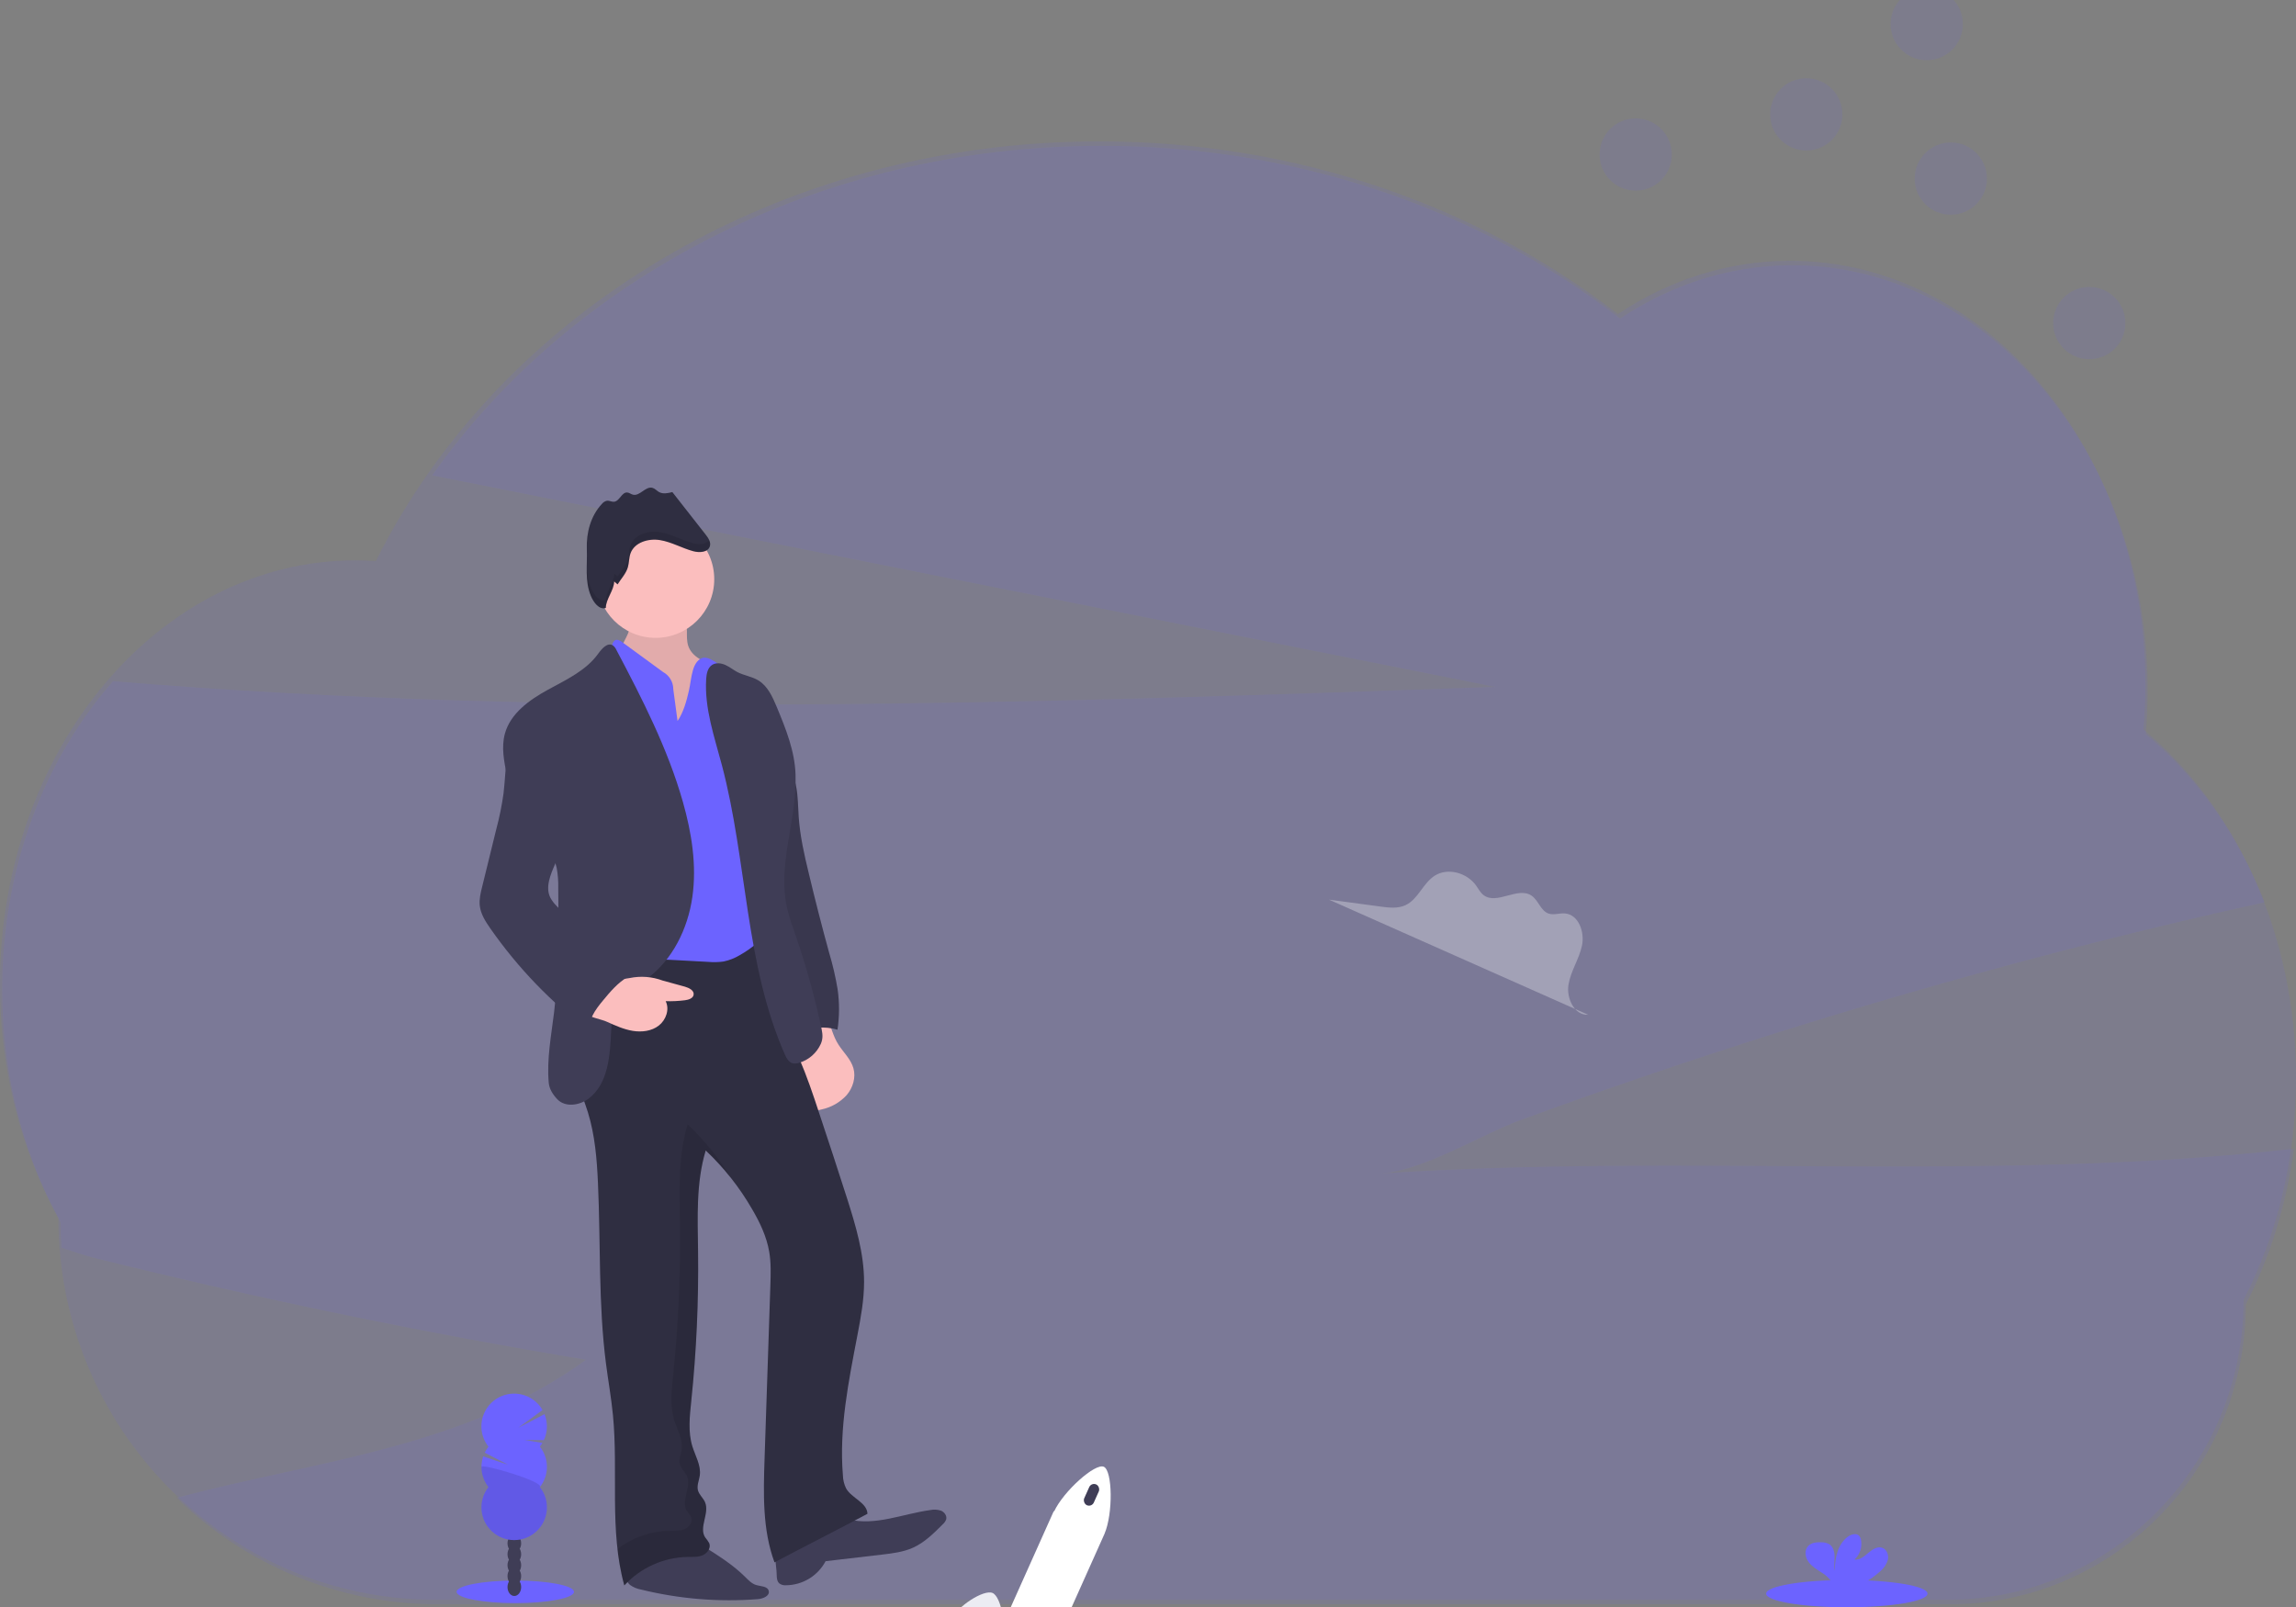 <svg id="e9tj3w9yvf2n1" xmlns="http://www.w3.org/2000/svg" xmlns:xlink="http://www.w3.org/1999/xlink" viewBox="0 0 1144 800.93" shape-rendering="geometricPrecision" text-rendering="geometricPrecision"><rect x="0" y="0" width="1144" height="800.93" fill="#808080" stroke="none"/><style><![CDATA[#e9tj3w9yvf2n36_to {animation: e9tj3w9yvf2n36_to__to 3000ms linear infinite normal forwards}@keyframes e9tj3w9yvf2n36_to__to { 0% {transform: translate(482.655px,856.331px)} 26.667% {transform: translate(662.17px,549.564px)} 60% {transform: translate(817.247px,310.233px)} 100% {transform: translate(1018.753px,-20.44px)} }#e9tj3w9yvf2n51_ts {animation: e9tj3w9yvf2n51_ts__ts 3000ms linear infinite normal forwards}@keyframes e9tj3w9yvf2n51_ts__ts { 0% {transform: translate(815px,77px) scale(1.5,1.5)} 10% {transform: translate(815px,77px) scale(2,2)} 20% {transform: translate(815px,77px) scale(1.5,1.5)} 30% {transform: translate(815px,77px) scale(1,1)} 40% {transform: translate(815px,77px) scale(0.5,0.5)} 46.667% {transform: translate(815px,77px) scale(1,1)} 56.667% {transform: translate(815px,77px) scale(1.5,1.5)} 66.667% {transform: translate(815px,77px) scale(2,2)} 76.667% {transform: translate(815px,77px) scale(3,3)} 83.333% {transform: translate(815px,77px) scale(2,2)} 93.333% {transform: translate(815px,77px) scale(1,1)} 100% {transform: translate(815px,77px) scale(0.5,0.5)} }#e9tj3w9yvf2n52_ts {animation: e9tj3w9yvf2n52_ts__ts 3000ms linear infinite normal forwards}@keyframes e9tj3w9yvf2n52_ts__ts { 0% {transform: translate(960px,12px) scale(1.5,1.5);animation-timing-function: step-end} 10% {transform: translate(960px,12px) scale(2,2);animation-timing-function: step-end} 20% {transform: translate(960px,12px) scale(1.5,1.5);animation-timing-function: step-end} 30% {transform: translate(960px,12px) scale(1,1);animation-timing-function: step-end} 40% {transform: translate(960px,12px) scale(0.5,0.5);animation-timing-function: step-end} 46.667% {transform: translate(960px,12px) scale(1,1);animation-timing-function: step-end} 56.667% {transform: translate(960px,12px) scale(1.5,1.5);animation-timing-function: step-end} 66.667% {transform: translate(960px,12px) scale(2,2);animation-timing-function: step-end} 76.667% {transform: translate(960px,12px) scale(3,3);animation-timing-function: step-end} 83.333% {transform: translate(960px,12px) scale(2,2);animation-timing-function: step-end} 93.333% {transform: translate(960px,12px) scale(1,1);animation-timing-function: step-end} 100% {transform: translate(960px,12px) scale(0.5,0.5)} }#e9tj3w9yvf2n53_ts {animation: e9tj3w9yvf2n53_ts__ts 3000ms linear infinite normal forwards}@keyframes e9tj3w9yvf2n53_ts__ts { 0% {transform: translate(972px,89px) scale(1.5,1.5)} 10% {transform: translate(972px,89px) scale(2,2)} 20% {transform: translate(972px,89px) scale(1.5,1.5)} 30% {transform: translate(972px,89px) scale(1,1)} 40% {transform: translate(972px,89px) scale(0.5,0.5)} 46.667% {transform: translate(972px,89px) scale(1,1)} 56.667% {transform: translate(972px,89px) scale(1.5,1.5)} 66.667% {transform: translate(972px,89px) scale(2,2)} 76.667% {transform: translate(972px,89px) scale(3,3)} 83.333% {transform: translate(972px,89px) scale(2,2)} 93.333% {transform: translate(972px,89px) scale(1,1)} 100% {transform: translate(972px,89px) scale(0.5,0.5)} }#e9tj3w9yvf2n54_ts {animation: e9tj3w9yvf2n54_ts__ts 3000ms linear infinite normal forwards}@keyframes e9tj3w9yvf2n54_ts__ts { 0% {transform: translate(900px,57px) scale(1.5,1.5)} 10% {transform: translate(900px,57px) scale(2,2)} 20% {transform: translate(900px,57px) scale(1.5,1.5)} 30% {transform: translate(900px,57px) scale(1,1)} 40% {transform: translate(900px,57px) scale(0.5,0.5)} 46.667% {transform: translate(900px,57px) scale(1,1)} 56.667% {transform: translate(900px,57px) scale(1.5,1.5)} 66.667% {transform: translate(900px,57px) scale(2,2)} 76.667% {transform: translate(900px,57px) scale(3,3)} 83.333% {transform: translate(900px,57px) scale(2,2)} 93.333% {transform: translate(900px,57px) scale(1,1)} 100% {transform: translate(900px,57px) scale(0.5,0.5)} }#e9tj3w9yvf2n55_ts {animation: e9tj3w9yvf2n55_ts__ts 3000ms linear infinite normal forwards}@keyframes e9tj3w9yvf2n55_ts__ts { 0% {transform: translate(1041px,161px) scale(1.5,1.5)} 10% {transform: translate(1041px,161px) scale(2,2)} 20% {transform: translate(1041px,161px) scale(1.5,1.5)} 30% {transform: translate(1041px,161px) scale(1,1)} 40% {transform: translate(1041px,161px) scale(0.5,0.5)} 46.667% {transform: translate(1041px,161px) scale(1,1)} 56.667% {transform: translate(1041px,161px) scale(1.5,1.5)} 66.667% {transform: translate(1041px,161px) scale(2,2)} 76.667% {transform: translate(1041px,161px) scale(3,3)} 83.333% {transform: translate(1041px,161px) scale(2,2)} 93.333% {transform: translate(1041px,161px) scale(1,1)} 100% {transform: translate(1041px,161px) scale(0.5,0.5)} }]]></style><path id="e9tj3w9yvf2n2" d="M1170.92,622C1169.123,635.764,1166.156,649.35,1162.05,662.61C1158.111,675.359,1153.065,687.74,1146.97,699.61C1146.97,782.12,1080.87,849,999.32,849L246.25,849C197.562,849.002,150.809,829.941,116,795.9C116.32,795.81,116.65,795.72,117,795.65C186.46,777.23,259.75,770.87,320,727.12Q196.85,706.69,75.14,676.41C70.14,675.15,64.46,673.26,58.63,671.28C58.36,667.12,58.21,662.93,58.21,658.71C57.84,658.04,57.48,657.37,57.12,656.71Q54.74,652.28,52.54,647.71C37.61,616.71,29.08,580.8,29.08,542.48C29.08,482.05,50.31,427.48,84.33,388.99C313.2,407.92,543.44,399.9,773,391.82Q672.32,371.82,571.66,351.76Q407.49,319.11,243.32,286.42C313.17,187.74,436.44,122.21,576.86,122.21C675.68,122.21,766,154.66,835.2,208.28C860.64,191.37,889.93,181.72,921.1,181.72C986,181.72,1042.73,223.45,1073.54,285.72C1073.54,285.72,1073.54,285.72,1073.54,285.72C1089.12,317.22,1098.06,353.96,1098.06,393.2C1098.06,400.2,1097.77,407.2,1097.2,414.09C1097.2,414.5,1097.14,414.9,1097.1,415.32C1118.5,433.12,1136.45,456.42,1149.51,483.51C1149.67,483.84,1149.83,484.17,1149.98,484.51Q1153.41,491.68,1156.36,499.17L1156.17,499.17Q1143.57,501.96,1131,504.86Q995.51,536.16,862.53,580.72Q824.41,593.5,786.53,607.34C765.21,615.14,737.79,632.81,715.69,634.34C866.79,624.2,1019.1,638.98,1169.5,622.14Z" transform="matrix(1 0 0 1 -28 -49.53)" opacity="0.1" fill="rgb(108,99,255)" stroke="none" stroke-width="1"/><path id="e9tj3w9yvf2n3" d="M1172,586.75C1172,514.82,1141.94,451.28,1096,413.08Q1096.95,402.18,1097,390.97C1097,274.17,1017.76,179.5,920,179.5C888.82,179.5,859.53,189.14,834.09,206.05C764.89,152.43,674.56,120,575.74,120C415,120,276.64,205.9,215.28,329.13C211.87,328.9,208.44,328.77,204.98,328.77C107.24,328.77,27.98,423.45,27.98,540.24C27.98,583.18,38.7,623.12,57.1,656.47L57.1,656.47C57.1,761.55,141.29,846.74,245.1,846.74L998.24,846.74C1079.78,846.74,1145.88,779.86,1145.88,697.35L1145.88,697.35C1162.44,665.17,1172,627.3,1172,586.75Z" transform="matrix(1 0 0 1 -28 -49.53)" opacity="0.1" fill="rgb(108,99,255)" stroke="none" stroke-width="1"/><path id="e9tj3w9yvf2n4" d="M426.72,592.32C427.02,596.32,428.14,601.07,431.91,602.45C433.732,602.965,435.665,602.934,437.47,602.36C442.217,601.333,446.531,598.864,449.82,595.29C452.97,591.63,454.54,586.46,453.22,581.83C451.95,577.41,448.39,574.1,445.88,570.26C442.94,565.77,442,560.68,439.96,555.87C423.77,557.42,425.81,580.31,426.72,592.32Z" transform="matrix(1 0 0 1 -28 -49.53)" fill="rgb(251,190,190)" stroke="none" stroke-width="1"/><path id="e9tj3w9yvf2n5" d="M409.71,399.53C407.56,406.53,415.19,414.16,417.65,421.04C420.11,427.92,423.42,434.53,424.74,441.74C425.66,446.69,425.61,451.74,425.96,456.74C426.63,466.19,428.72,475.47,430.96,484.66Q435.7,504.58,441.12,524.32C442.917,530.304,444.33,536.396,445.35,542.56C446.292,549.225,446.268,555.991,445.28,562.65C438.933,560.748,432.095,561.375,426.2,564.4C422.078,557.166,419.602,549.111,418.95,540.81C418.698,535.888,418.742,530.956,419.08,526.04C419.72,512.13,413.69,498.2,413.49,484.27C413.552,479.445,413.17,474.625,412.35,469.87C411.7,466.6,411.76,460.48,411.05,457.23C409.91,452.05,414.78,449.66,414.51,444.35L413.03,415.35C412.73,410.31,407.63,404.09,409.71,399.53Z" transform="matrix(1 0 0 1 -28 -49.53)" fill="rgb(63,61,86)" stroke="none" stroke-width="1"/><path id="e9tj3w9yvf2n6" d="M409.71,399.53C407.56,406.53,415.19,414.16,417.65,421.04C420.11,427.92,423.42,434.53,424.74,441.74C425.66,446.69,425.61,451.74,425.96,456.74C426.63,466.19,428.72,475.47,430.96,484.66Q435.7,504.58,441.12,524.32C442.917,530.304,444.33,536.396,445.35,542.56C446.292,549.225,446.268,555.991,445.28,562.65C438.933,560.748,432.095,561.375,426.2,564.4C422.078,557.166,419.602,549.111,418.95,540.81C418.698,535.888,418.742,530.956,419.08,526.04C419.72,512.13,413.69,498.2,413.49,484.27C413.552,479.445,413.17,474.625,412.35,469.87C411.7,466.6,411.76,460.48,411.05,457.23C409.91,452.05,414.78,449.66,414.51,444.35L413.03,415.35C412.73,410.31,407.63,404.09,409.71,399.53Z" transform="matrix(1 0 0 1 -28 -49.53)" opacity="0.1" fill="rgb(0,0,0)" stroke="none" stroke-width="1"/><path id="e9tj3w9yvf2n7" d="M336.7,377.08C337.089,378.781,337.878,380.364,339,381.7C349.124,395.834,360.66,408.901,373.43,420.7C374.736,419.354,375.828,417.816,376.67,416.14C382.467,405.54,385.364,393.598,385.07,381.52C379.29,379.66,372.73,377.06,370.88,371.28C369.41,366.72,371.38,361.28,368.8,357.22C365.13,351.49,349.55,350.76,344.55,354.92C341.27,357.64,342.44,360.18,341.4,363.86C340.25,367.9,336.06,372.78,336.7,377.08Z" transform="matrix(1 0 0 1 -28 -49.53)" fill="rgb(251,190,190)" stroke="none" stroke-width="1"/><path id="e9tj3w9yvf2n8" d="M336.7,377.08C337.089,378.781,337.878,380.364,339,381.7C349.124,395.834,360.66,408.901,373.43,420.7C374.736,419.354,375.828,417.816,376.67,416.14C382.467,405.54,385.364,393.598,385.07,381.52C379.29,379.66,372.73,377.06,370.88,371.28C369.41,366.72,371.38,361.28,368.8,357.22C365.13,351.49,349.55,350.76,344.55,354.92C341.27,357.64,342.44,360.18,341.4,363.86C340.25,367.9,336.06,372.78,336.7,377.08Z" transform="matrix(1 0 0 1 -28 -49.53)" opacity="0.1" fill="rgb(0,0,0)" stroke="none" stroke-width="1"/><path id="e9tj3w9yvf2n9" d="M341.9,839.33C343.533,840.495,345.405,841.28,347.38,841.63C366.398,846.316,386.042,847.933,405.57,846.42C408.18,846.21,411.66,844.82,411.02,842.28C410.42,839.91,407.02,840.07,404.72,839.36C402.55,838.7,400.92,836.95,399.3,835.36C393.3,829.36,386.04,824.82,378.88,820.28C377.14,819.026,375.194,818.085,373.13,817.5C370.66,816.94,368.08,817.41,365.58,817.89C359.28,819.08,347.27,818.89,342.28,823.54C338.29,827.24,337.71,835.66,341.9,839.33Z" transform="matrix(1 0 0 1 -28 -49.53)" fill="rgb(63,61,86)" stroke="none" stroke-width="1"/><path id="e9tj3w9yvf2n10" d="M415,834.34C415,835.89,415.18,837.63,416.36,838.62C417.304,839.276,418.444,839.587,419.59,839.5C427.885,839.439,435.477,834.83,439.36,827.5L467.36,824.23C472.66,823.61,478.06,822.96,482.93,820.77C488.68,818.17,493.27,813.6,497.72,809.13C498.503,808.464,499.099,807.606,499.45,806.64C499.91,804.88,498.57,803.03,496.88,802.33C495.136,801.75,493.268,801.646,491.47,802.03C477.8,803.92,464.08,810.03,450.7,806.63C447.43,805.8,444.18,804.39,440.81,804.63C438.995,804.861,437.219,805.336,435.53,806.04C431.18,807.64,418.17,809.91,415.29,813.59C412.41,817.27,415,829.94,415,834.34Z" transform="matrix(1 0 0 1 -28 -49.53)" fill="rgb(63,61,86)" stroke="none" stroke-width="1"/><path id="e9tj3w9yvf2n11" d="M344.19,521.69C340.19,527.92,331.76,529.28,325.87,533.75C316.82,540.62,315.29,553.42,314.77,564.75C314.42,572.59,314.2,580.55,315.94,588.21C317.16,593.54,319.3,598.62,320.94,603.85C324.44,615.22,325.42,627.2,325.94,639.08C327.31,669.08,326.09,699.27,329.94,729.08C331.05,737.61,332.56,746.08,333.4,754.64C336.16,782.96,331.48,812.16,339.07,839.58C347.257,830.702,358.725,825.566,370.8,825.37C373.3,825.37,375.91,825.52,378.21,824.51C380.51,823.5,382.33,820.82,381.37,818.51C380.795,817.502,380.125,816.551,379.37,815.67C376.06,810.67,381.68,803.6,379.28,798.09C378.35,795.97,376.34,794.4,375.75,792.17C375.12,789.75,376.34,787.27,376.68,784.79C377.36,779.79,374.49,775.13,373,770.34C370.75,763.09,371.65,755.34,372.43,747.75C375.009,722.95,376.141,698.021,375.82,673.09C375.61,656.22,374.77,638.99,379.63,622.83C388.722,631.404,396.511,641.262,402.75,652.09C406.63,658.7,409.98,665.76,411.27,673.32C412.21,678.87,412.03,684.54,411.84,690.16Q410.4,733.31,408.95,776.46C408.37,793.86,407.87,811.77,413.9,828.09C429.23,819.93,444.9,812.09,460.23,803.88C459.98,798.23,452.38,796.16,449.58,791.25C448.576,789.195,448.03,786.947,447.98,784.66C446.04,761.28,450.81,737.92,455.22,714.88C456.9,706.1,458.54,697.25,458.53,688.32C458.53,674.14,454.38,660.32,450.09,646.81C445.55,632.5,440.8,618.25,436.09,604C433.09,594.85,429.99,585.69,426.17,576.83C422.57,568.45,418.29,560.36,415.22,551.83C410.29,538.05,408.6,523.36,406.95,508.83C386.11,512.92,365,517.53,344.19,521.69Z" transform="matrix(1 0 0 1 -28 -49.53)" fill="rgb(47,46,65)" stroke="none" stroke-width="1"/><circle id="e9tj3w9yvf2n12" r="29.22" transform="matrix(1 0 0 1 326.66 288.64)" fill="rgb(251,190,190)" stroke="none" stroke-width="1"/><path id="e9tj3w9yvf2n13" d="M365.59,408.82L363.47,393C363.48,389.432,361.539,386.144,358.41,384.43L338.05,369.55C337.05,368.79,335.67,367.99,334.51,368.55C333.789,369.036,333.284,369.781,333.1,370.63C329.88,380.13,331.87,390.49,332.99,400.46C333.94,408.77,334.26,417.14,334.58,425.46C335.025,433.017,335.005,440.595,334.52,448.15C333.42,461.23,329.52,474.39,332.13,487.26C333.85,495.77,336.88,503.68,337.59,512.34C338.08,518.34,337.93,524.44,339.83,530.12C346.83,527.12,354.75,527.45,362.36,527.85L380.83,528.85C383.392,529.085,385.972,529.025,388.52,528.67C391.368,528.075,394.095,527.007,396.59,525.51C403.148,521.806,408.881,516.805,413.44,510.81C410.32,495.74,413.35,480.18,411.27,464.93C410.08,456.14,407.1,447.67,405.7,438.93C403.98,428.14,404.65,416.93,401.56,406.45C399.81,401.135,397.588,395.988,394.92,391.07C392.215,385.478,387.75,380.929,382.21,378.12C381.182,377.569,380.036,377.278,378.87,377.27C375.93,377.44,374.11,380.56,373.29,383.4C372.29,386.8,372.01,390.4,371.23,393.81C370.11,398.8,368.49,404.61,365.59,408.82Z" transform="matrix(1 0 0 1 -28 -49.53)" fill="rgb(108,99,255)" stroke="none" stroke-width="1"/><path id="e9tj3w9yvf2n14" d="M305.7,597.32C309.59,601.44,316.7,600.43,321.22,597.04C331.06,589.67,331.97,575.56,332.51,563.28C332.71,558.88,333.01,554.28,335.08,550.42C338.24,544.47,344.79,541.33,350.23,537.34C363.13,527.9,370.7,512.34,372.97,496.56C375.24,480.78,372.63,464.56,368.27,449.19C360.73,422.62,348.03,397.85,335.14,373.43C334.754,372.521,334.137,371.728,333.35,371.13C330.73,369.51,327.89,372.72,326.09,375.23C320.02,383.73,310.02,388.29,300.86,393.32C291.7,398.35,282.34,405.05,279.57,415.12C277.71,421.87,279.16,429.05,280.57,435.9C281.98,442.75,287,448.19,290.69,454C295.016,460.364,298.914,467.009,302.36,473.89C303.66,476.455,304.666,479.159,305.36,481.95C305.965,485.248,306.229,488.598,306.15,491.95C306.36,512.67,306.57,533.46,304.07,554.03C302.65,565.67,300.37,577.35,301.41,589.03C301.66,592.17,303.48,595,305.7,597.32Z" transform="matrix(1 0 0 1 -28 -49.53)" fill="rgb(63,61,86)" stroke="none" stroke-width="1"/><path id="e9tj3w9yvf2n15" d="M330.4,558.7C334.56,560.56,338.77,562.49,343.27,563.23C347.77,563.97,352.7,563.37,356.27,560.58C359.84,557.79,361.72,552.51,359.68,548.43C362.887,548.532,366.097,548.378,369.28,547.97C371.11,547.74,373.33,547.04,373.61,545.22C373.93,543.1,371.37,541.82,369.3,541.22L358.14,538.15C352.895,536.202,347.208,535.773,341.73,536.91L324.73,539.51C324.279,539.545,323.841,539.682,323.45,539.91C322.942,540.346,322.591,540.936,322.45,541.59C321.63,544.18,317.84,551.42,319.14,554C320.3,556.21,328.07,557.53,330.4,558.7Z" transform="matrix(1 0 0 1 -28 -49.53)" fill="rgb(251,190,190)" stroke="none" stroke-width="1"/><path id="e9tj3w9yvf2n16" d="M437,569.66C434.943,574.26,430.98,577.734,426.15,579.17C425.109,579.533,423.989,579.605,422.91,579.38C420.91,578.82,419.81,576.73,418.98,574.83C399.18,529.75,400.29,478.44,387.69,430.83C383.95,416.7,378.95,402.5,379.86,387.91C380.02,385.3,380.57,382.36,382.75,380.91C384.69,379.61,387.33,379.96,389.45,380.91C391.57,381.86,393.45,383.41,395.45,384.47C398.76,386.16,402.61,386.64,405.79,388.55C410.51,391.38,412.93,396.79,415.04,401.87C419.55,412.71,424.04,423.87,424.39,435.63C425.16,458.47,415.03,480.42,420.3,502.63C421.35,507.03,422.9,511.3,424.38,515.57C429.678,530.889,434.02,546.523,437.38,562.38C437.93,565.1,438.05,567.17,437,569.66Z" transform="matrix(1 0 0 1 -28 -49.53)" fill="rgb(63,61,86)" stroke="none" stroke-width="1"/><path id="e9tj3w9yvf2n17" d="M335.71,340.74C337.46,337.91,339.89,335.42,340.83,332.23C341.5,329.96,341.36,327.5,342.17,325.23C344.17,319.75,351.11,317.73,356.86,318.67C362.61,319.61,367.78,322.67,373.4,324.2C376.51,325.06,380.83,324.8,381.71,321.69C382.29,319.63,380.9,317.59,379.58,315.9L363,294.74C360.82,295.3,358.38,295.82,356.4,294.74C355.26,294.11,354.4,293,353.13,292.64C349.68,291.64,346.79,296.95,343.33,296.03C342.33,295.77,341.54,295.03,340.54,294.95C337.75,294.72,336.7,299.34,333.91,299.57C332.75,299.67,331.63,298.93,330.48,299.04C329.451,299.247,328.531,299.819,327.89,300.65C322.34,306.54,320.09,314.99,320.39,323.07C320.69,331.15,319.3,338.99,322.39,346.45C323.75,349.71,326.51,353.55,329.86,352.45C329.86,348.05,333.96,343.66,334.01,339.26" transform="matrix(1 0 0 1 -28 -49.53)" fill="rgb(47,46,65)" stroke="none" stroke-width="1"/><g id="e9tj3w9yvf2n18" opacity="0.1"><path id="e9tj3w9yvf2n19" d="M392.17,636.52C386.223,626.681,378.967,617.695,370.6,609.81C365.74,625.97,366.6,643.2,366.79,660.07C367.111,685.001,365.979,709.93,363.4,734.73C362.61,742.28,361.72,750.07,363.97,757.32C365.46,762.11,368.33,766.79,367.65,771.77C367.31,774.25,366.09,776.77,366.72,779.15C367.31,781.38,369.32,782.95,370.25,785.07C372.65,790.58,367.03,797.63,370.34,802.65C371.095,803.531,371.765,804.482,372.34,805.49C373.34,807.81,371.48,810.49,369.18,811.49C366.88,812.49,364.27,812.32,361.77,812.35C352.306,812.509,343.143,815.702,335.63,821.46C336.289,827.574,337.429,833.626,339.04,839.56C347.227,830.682,358.695,825.546,370.77,825.35C373.27,825.35,375.88,825.5,378.18,824.49C380.48,823.48,382.3,820.8,381.34,818.49C380.765,817.482,380.095,816.531,379.34,815.65C376.03,810.65,381.65,803.58,379.25,798.07C378.32,795.95,376.31,794.38,375.72,792.15C375.09,789.73,376.31,787.25,376.65,784.77C377.33,779.77,374.46,775.11,372.97,770.32C370.72,763.07,371.61,755.32,372.4,747.73C374.979,722.93,376.111,698.001,375.79,673.07C375.58,656.2,374.74,638.97,379.6,622.81C384.127,627.06,388.328,631.642,392.17,636.52Z" transform="matrix(1 0 0 1 -28 -49.53)" fill="rgb(0,0,0)" stroke="none" stroke-width="1"/></g><g id="e9tj3w9yvf2n20" opacity="0.1"><path id="e9tj3w9yvf2n21" d="M320.42,324C320.42,322.63,320.42,321.25,320.42,319.86C320.36,320.93,320.36,322,320.42,323.06C320.41,323.4,320.41,323.71,320.42,324Z" transform="matrix(1 0 0 1 -28 -49.53)" fill="rgb(0,0,0)" stroke="none" stroke-width="1"/><path id="e9tj3w9yvf2n22" d="M373.4,320.25C367.78,318.71,362.6,315.67,356.86,314.72C351.12,313.77,344.15,315.8,342.17,321.28C341.36,323.5,341.5,325.96,340.83,328.28C339.89,331.47,337.46,333.96,335.71,336.79L334.06,335.33C334.01,339.73,329.96,344.12,329.91,348.52C326.56,349.61,323.8,345.77,322.44,342.52C321.038,338.933,320.332,335.111,320.36,331.26C320.27,336.49,320.36,341.58,322.44,346.52C323.8,349.78,326.56,353.62,329.91,352.52C329.91,348.12,334.01,343.73,334.06,339.33L335.71,340.79C337.46,337.96,339.89,335.47,340.83,332.28C341.5,330.01,341.36,327.55,342.17,325.28C344.17,319.8,351.11,317.78,356.86,318.72C362.61,319.66,367.78,322.72,373.4,324.25C376.51,325.11,380.83,324.85,381.71,321.74C381.962,320.69,381.824,319.585,381.32,318.63C379.93,320.88,376.18,321,373.4,320.25Z" transform="matrix(1 0 0 1 -28 -49.53)" fill="rgb(0,0,0)" stroke="none" stroke-width="1"/></g><path id="e9tj3w9yvf2n23" d="M278.89,444.91C278.037,451.01,276.808,457.051,275.21,463L268.21,491.53C267.46,494.53,266.71,497.69,267.04,500.8C267.5,504.99,269.88,508.7,272.29,512.16C285.994,531.82,302.728,549.182,321.87,563.6C320.76,557.9,324.71,552.6,328.42,548.12C332.13,543.64,335.75,539.35,340.6,536.45Q322.38,519.33,305.34,501C304.143,499.812,303.114,498.466,302.28,497C299.54,491.71,302.28,485.39,304.66,479.93C312.19,462.54,315.75,442.8,310.92,424.48C309.1,417.59,305.92,410.71,300.13,406.48C297.6,404.63,294.13,403.38,291.37,404.77C290.193,405.451,289.171,406.371,288.37,407.47C279.38,418.46,280.45,431.61,278.89,444.91Z" transform="matrix(1 0 0 1 -28 -49.53)" fill="rgb(63,61,86)" stroke="none" stroke-width="1"/><ellipse id="e9tj3w9yvf2n24" rx="29.24" ry="5.62" transform="matrix(1 0 0 1 256.76 793.24)" fill="rgb(108,99,255)" stroke="none" stroke-width="1"/><ellipse id="e9tj3w9yvf2n25" rx="3.4" ry="4.46" transform="matrix(1 0 0 1 256.27 790.85)" fill="rgb(63,61,86)" stroke="none" stroke-width="1"/><ellipse id="e9tj3w9yvf2n26" rx="3.4" ry="4.46" transform="matrix(1 0 0 1 256.27 785.4)" fill="rgb(63,61,86)" stroke="none" stroke-width="1"/><ellipse id="e9tj3w9yvf2n27" rx="3.4" ry="4.46" transform="matrix(1 0 0 1 256.27 779.96)" fill="rgb(63,61,86)" stroke="none" stroke-width="1"/><ellipse id="e9tj3w9yvf2n28" rx="3.4" ry="4.46" transform="matrix(1 0 0 1 256.27 774.51)" fill="rgb(63,61,86)" stroke="none" stroke-width="1"/><ellipse id="e9tj3w9yvf2n29" rx="3.4" ry="4.46" transform="matrix(1 0 0 1 256.27 769.06)" fill="rgb(63,61,86)" stroke="none" stroke-width="1"/><ellipse id="e9tj3w9yvf2n30" rx="3.4" ry="4.46" transform="matrix(1 0 0 1 256.27 763.62)" fill="rgb(63,61,86)" stroke="none" stroke-width="1"/><ellipse id="e9tj3w9yvf2n31" rx="3.4" ry="4.46" transform="matrix(1 0 0 1 256.27 758.17)" fill="rgb(63,61,86)" stroke="none" stroke-width="1"/><path id="e9tj3w9yvf2n32" d="M297,770.43C297.468,769.838,297.892,769.213,298.27,768.56L289.33,767.09L299,767.16C300.873,763.079,300.985,758.406,299.31,754.24L286.31,760.97L298.31,752.18C295.262,746.879,289.505,743.729,283.398,744.018C277.29,744.308,271.858,747.99,269.325,753.555C266.793,759.121,267.586,765.635,271.38,770.43C270.651,771.358,270.027,772.364,269.52,773.43L281.13,779.43L268.75,775.28C266.984,780.5,267.973,786.259,271.38,790.59C266.117,797.275,266.877,806.884,273.126,812.658C279.376,818.433,289.014,818.433,295.264,812.658C301.513,806.884,302.273,797.275,297.01,790.59C301.664,784.676,301.664,776.344,297.01,770.43Z" transform="matrix(1 0 0 1 -28 -49.53)" fill="rgb(108,99,255)" stroke="none" stroke-width="1"/><path id="e9tj3w9yvf2n33" d="M267.89,780.51C267.883,784.168,269.113,787.72,271.38,790.59C266.117,797.275,266.877,806.884,273.126,812.658C279.376,818.433,289.014,818.433,295.264,812.658C301.513,806.884,302.273,797.275,297.01,790.59C299.2,787.82,267.89,778.68,267.89,780.51Z" transform="matrix(1 0 0 1 -28 -49.53)" opacity="0.1" fill="rgb(0,0,0)" stroke="none" stroke-width="1"/><ellipse id="e9tj3w9yvf2n34" rx="40.21" ry="6.8" transform="matrix(1 0 0 1 920.19 794.14)" fill="rgb(108,99,255)" stroke="none" stroke-width="1"/><path id="e9tj3w9yvf2n35" d="M964.82,832.55C966.653,831.056,967.989,829.04,968.65,826.77C969.15,824.47,968.17,821.71,965.97,820.87C963.51,819.93,960.88,821.64,958.89,823.36C956.9,825.08,954.61,827.05,952.01,826.68C954.735,824.204,955.965,820.482,955.25,816.87C955.136,816.134,954.825,815.443,954.35,814.87C952.98,813.41,950.51,814.04,948.87,815.19C943.67,818.84,942.22,825.91,942.19,832.26C941.67,829.97,942.11,827.58,942.1,825.26C942.09,822.94,941.44,820.26,939.45,819.04C938.224,818.377,936.844,818.049,935.45,818.09C933.12,818,930.51,818.24,928.92,819.95C926.92,822.07,927.45,825.63,929.17,827.95C930.89,830.27,933.52,831.76,935.94,833.37C937.876,834.524,939.527,836.1,940.77,837.98C940.92,838.243,941.041,838.521,941.13,838.81L955.79,838.81C959.069,837.14,962.106,835.035,964.82,832.55Z" transform="matrix(1 0 0 1 -28 -49.53)" fill="rgb(108,99,255)" stroke="none" stroke-width="1"/><g id="e9tj3w9yvf2n36_to" transform="translate(482.655,856.331)"><g id="e9tj3w9yvf2n36" transform="translate(-797.233,-322.569)"><polygon id="e9tj3w9yvf2n37" points="733.75,415.98 734.62,414.04 733.46,413.52 732.59,415.46 728.04,420.41 733.09,422.67 733.75,415.98" fill="rgb(63,61,86)" stroke="none" stroke-width="1"/><polygon id="e9tj3w9yvf2n38" points="738.79,418.3 739.68,416.31 738.49,415.77 737.6,417.76 732.93,422.84 738.11,425.16 738.79,418.3" fill="rgb(63,61,86)" stroke="none" stroke-width="1"/><polygon id="e9tj3w9yvf2n39" points="743.85,420.5 744.72,418.56 743.55,418.04 742.68,419.98 738.13,424.93 743.18,427.19 743.85,420.5" fill="rgb(63,61,86)" stroke="none" stroke-width="1"/><polygon id="e9tj3w9yvf2n40" points="779.8,436.66 780.69,434.67 779.5,434.13 778.61,436.12 773.94,441.2 779.12,443.52 779.8,436.66" fill="rgb(63,61,86)" stroke="none" stroke-width="1"/><polygon id="e9tj3w9yvf2n41" points="784.98,438.98 785.87,436.99 784.68,436.45 783.78,438.44 779.12,443.52 784.3,445.84 784.98,438.98" fill="rgb(63,61,86)" stroke="none" stroke-width="1"/><polygon id="e9tj3w9yvf2n42" points="790.15,441.29 791.05,439.3 789.85,438.77 788.96,440.76 784.3,445.84 789.47,448.16 790.15,441.29" fill="rgb(63,61,86)" stroke="none" stroke-width="1"/><polygon id="e9tj3w9yvf2n43" points="756.31,426.14 757.2,424.15 756.01,423.61 755.12,425.61 750.45,430.69 755.63,433 756.31,426.14" fill="rgb(63,61,86)" stroke="none" stroke-width="1"/><polygon id="e9tj3w9yvf2n44" points="761.49,428.46 762.38,426.47 761.18,425.93 760.29,427.92 755.63,433 760.8,435.32 761.49,428.46" fill="rgb(63,61,86)" stroke="none" stroke-width="1"/><polygon id="e9tj3w9yvf2n45" points="766.66,430.77 767.55,428.78 766.36,428.25 765.47,430.24 760.8,435.32 765.98,437.64 766.66,430.77" fill="rgb(63,61,86)" stroke="none" stroke-width="1"/><path id="e9tj3w9yvf2n46" d="M841.43,334.2C844.35,327.28,841.52,311.54,837.17,309.59C832.82,307.64,819.58,316.19,816.36,322.98L816.16,322.88L754.48,460.64L779.76,472L841.44,334.2Z" transform="matrix(1 0 0 1 -28 -49.53)" fill="rgb(236,236,243)" stroke="none" stroke-width="1"/><path id="e9tj3w9yvf2n47" d="M887.62,354.88C890.53,347.96,887.71,332.22,883.35,330.27C878.99,328.32,865.77,336.87,862.55,343.66L862.34,343.56L800.66,481.32L826,492.64L887.68,354.88Z" transform="matrix(1 0 0 1 -28 -49.53)" fill="rgb(236,236,243)" stroke="none" stroke-width="1"/><path id="e9tj3w9yvf2n48" d="M892.89,280.12C897.24,270,896.89,248.64,892.57,246.69C888.25,244.74,872.47,258.91,867.82,268.9L867.62,268.8L777.17,470.8L802.45,482.12L892.9,280.12Z" transform="matrix(1 0 0 1 -28 -49.53)" fill="rgb(255,255,255)" stroke="none" stroke-width="1"/><rect id="e9tj3w9yvf2n49" width="5.23" height="11.34" rx="2.62" ry="2.62" transform="matrix(0.913 0.409 -0.409 0.913 858.37 204.889)" fill="rgb(63,61,86)" stroke="none" stroke-width="1"/></g></g><path id="e9tj3w9yvf2n50" d="M690.17,497.83L715.85,501.29C720,501.85,724.42,502.37,728.23,500.63C734.54,497.74,736.94,489.76,742.75,485.98C749.3,481.71,758.87,484.42,763.44,490.76C764.64,492.44,765.59,494.35,767.23,495.6C773.8,500.6,784.23,491.2,791.11,495.84C794.54,498.17,795.62,503.38,799.54,504.76C802.13,505.67,804.99,504.49,807.73,504.71C814.58,505.26,817.67,514.05,816.23,520.77C814.79,527.49,810.63,533.43,809.51,540.2C808.39,546.97,812.45,555.61,819.3,555.2" transform="matrix(1 0 0 1 -28 -49.53)" opacity="0.3" fill="rgb(255,255,255)" stroke="none" stroke-width="1"/><g id="e9tj3w9yvf2n51_ts" transform="translate(815,77) scale(1.5,1.5)"><circle id="e9tj3w9yvf2n51" r="12" transform="translate(0,0)" opacity="0.1" fill="rgb(108,99,255)" stroke="none" stroke-width="1"/></g><g id="e9tj3w9yvf2n52_ts" transform="translate(960,12) scale(1.5,1.5)"><circle id="e9tj3w9yvf2n52" r="12" transform="translate(0,0)" opacity="0.1" fill="rgb(108,99,255)" stroke="none" stroke-width="1"/></g><g id="e9tj3w9yvf2n53_ts" transform="translate(972,89) scale(1.5,1.5)"><circle id="e9tj3w9yvf2n53" r="12" transform="translate(0,0)" opacity="0.1" fill="rgb(108,99,255)" stroke="none" stroke-width="1"/></g><g id="e9tj3w9yvf2n54_ts" transform="translate(900,57) scale(1.5,1.5)"><circle id="e9tj3w9yvf2n54" r="12" transform="translate(0,0)" opacity="0.1" fill="rgb(108,99,255)" stroke="none" stroke-width="1"/></g><g id="e9tj3w9yvf2n55_ts" transform="translate(1041,161) scale(1.5,1.5)"><circle id="e9tj3w9yvf2n55" r="12" transform="translate(0,0)" opacity="0.1" fill="rgb(108,99,255)" stroke="none" stroke-width="1"/></g></svg>